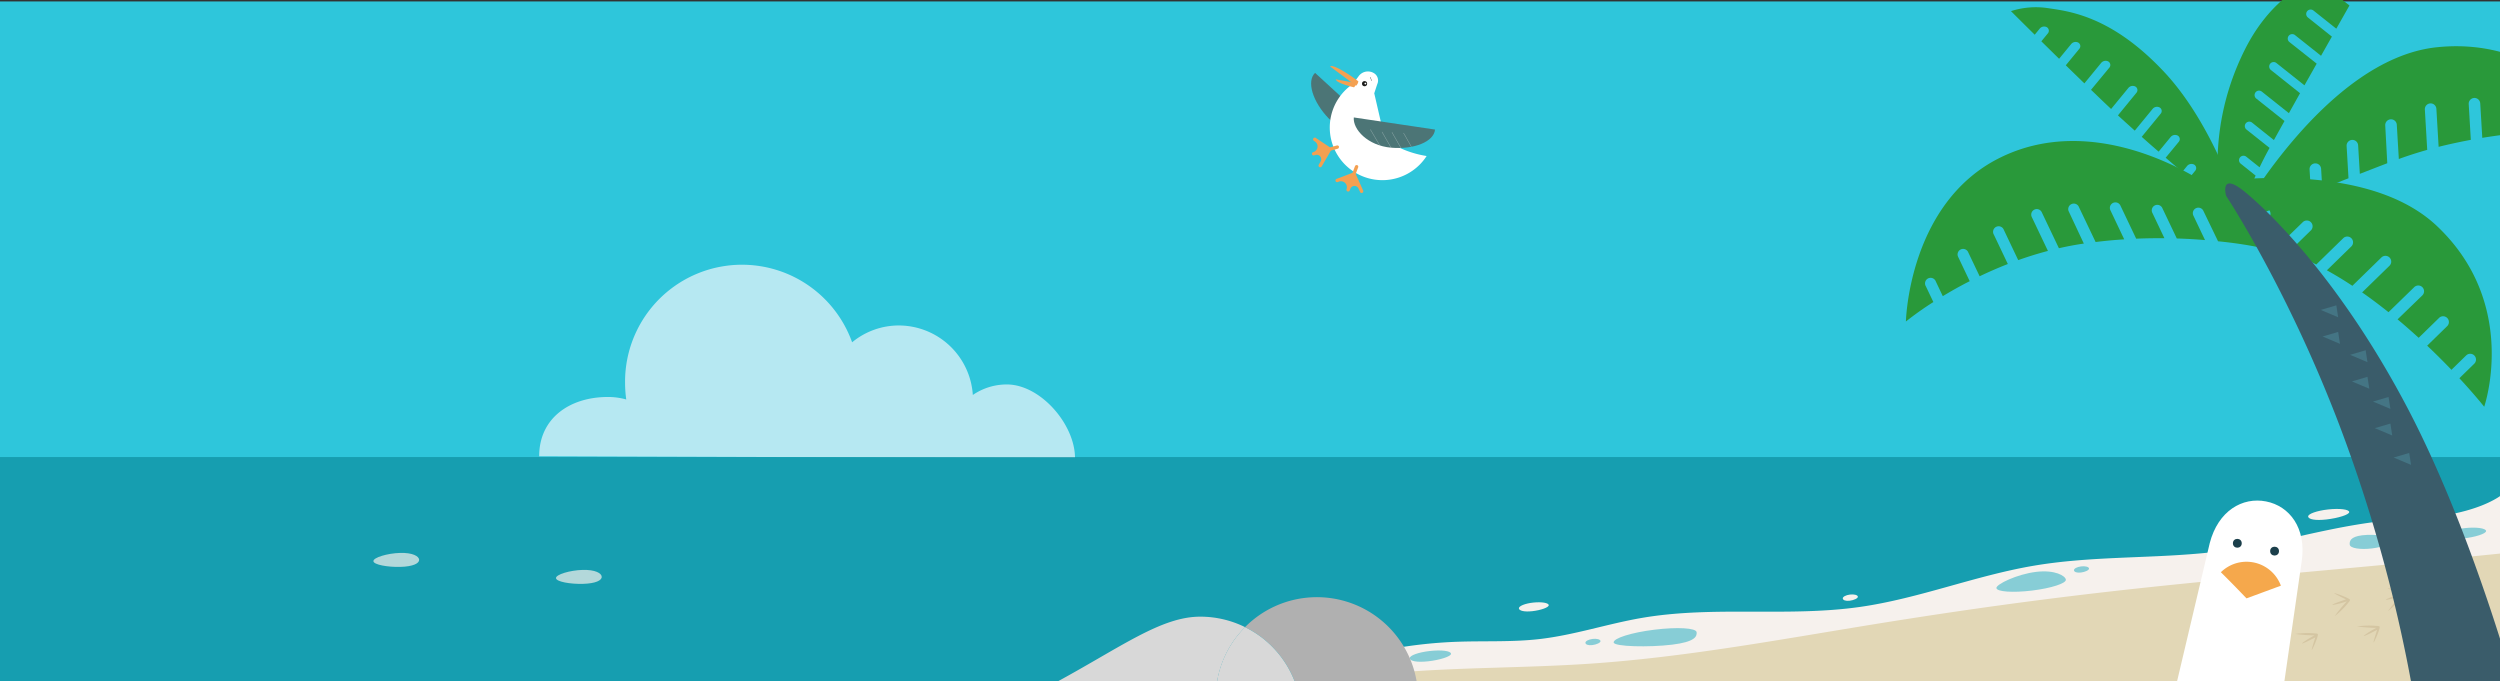 <svg id="Layer_1" data-name="Layer 1" xmlns="http://www.w3.org/2000/svg" viewBox="0 0 1002 273"><rect x="0" y="0" width="1002" height="273" fill="#333333" stroke="none"/><defs><style>.cls-1{fill:#2ec6db;}.cls-2{fill:#f0f7fc;}.cls-2,.cls-8{opacity:0.7;}.cls-3{fill:#1194a5;opacity:0.8;}.cls-4{fill:#e2d7b6;}.cls-5{fill:#d4c5a2;}.cls-6,.cls-8{fill:#f6f1ed;}.cls-7{fill:#87cdd6;}.cls-9{fill:#4c7576;}.cls-10,.cls-14{fill:#fff;}.cls-11{fill:#f4a051;}.cls-12{fill:#1d1d1b;}.cls-13{fill:none;stroke:#fff;stroke-linecap:round;stroke-linejoin:round;opacity:0.5;}.cls-13,.cls-14{stroke-width:0.13px;}.cls-14{stroke:#1d1d1b;stroke-miterlimit:10;}.cls-15{fill:#b0b0b0;}.cls-16{fill:#d8d8d8;}.cls-17{fill:#29993a;}.cls-18{fill:#f5a84c;}.cls-19{fill:#1b3f4b;}.cls-20{fill:#3a5c6a;}.cls-21{fill:#447584;}</style></defs><path class="cls-1" d="M-.28.58V273.35h1003V.58Z"/><path class="cls-2" d="M430.86,183.58c0-13.53-13.88-29.49-27.31-29.49a24.06,24.06,0,0,0-13.64,4.21,29.79,29.79,0,0,0-29.62-27.85,29.4,29.4,0,0,0-18.76,6.74,46.87,46.87,0,0,0-91,16.25,49.05,49.05,0,0,0,.47,6.67,27,27,0,0,0-7.36-1c-15.21,0-27.54,8.43-27.54,23.75"/><rect class="cls-3" x="-0.36" y="183.19" width="1003.13" height="90.17"/><path class="cls-4" d="M1002.76,218.44c-105.22,8.45-159.54,14.07-264.06,29.12-112.16,16.14-184.23,18.59-214.31,25.79h478.37Z"/><path class="cls-5" d="M929,254.19c0-.28-1.09-.32-1.09-.32a35,35,0,0,0-8,.22,65.43,65.43,0,0,0,7.76.58,33.59,33.59,0,0,0-4.86,3c-1.17,1.1,5.17-2.21,5.17-2.21s-1.36,4.22-1.44,5S929.19,255.24,929,254.19Z"/><path class="cls-5" d="M953.76,251.18c-.06-.28-1.09-.31-1.09-.31a34.44,34.44,0,0,0-8,.21,65.43,65.43,0,0,0,7.76.58,33.59,33.59,0,0,0-4.86,3c-1.17,1.1,5.17-2.21,5.17-2.21s-1.36,4.23-1.44,5S954,252.23,953.76,251.18Z"/><path class="cls-5" d="M916.59,246.74c.17.23-.52,1-.52,1a35,35,0,0,1-5.68,5.63,66.27,66.27,0,0,1,4.94-6,34.23,34.23,0,0,1-5.54,1.43c-1.6.09,5.17-2.21,5.17-2.21s-4-1.94-4.63-2.43S916,245.87,916.59,246.74Z"/><path class="cls-5" d="M941.88,240.38c.16.23-.53,1-.53,1a34.68,34.68,0,0,1-5.67,5.64,63,63,0,0,1,4.94-6,33.44,33.44,0,0,1-5.54,1.42c-1.61.09,5.17-2.2,5.17-2.2s-4-1.94-4.63-2.43S941.26,239.51,941.88,240.38Z"/><path class="cls-5" d="M963.27,238.34c.16.24-.53,1-.53,1a34.65,34.65,0,0,1-5.68,5.63,66.45,66.45,0,0,1,5-6,33.19,33.19,0,0,1-5.54,1.43c-1.61.09,5.17-2.21,5.17-2.21s-4-1.93-4.63-2.43S962.65,237.47,963.27,238.34Z"/><path class="cls-6" d="M550.89,273.35c5.39-1,10.92-4,16.4-4.34,10.79-.72,21.61-1.08,32.42-1.41,12.34-.39,24.68-.74,37-1.56,37.79-2.52,75.12-9.44,112.5-15.53,101-16.44,151.77-18.35,253.55-28.71V198.27s-9.71,8.42-36.07,9.62c-31.41,1.44-53.65,11.15-85,13.93-22.18,2-44.62,1.19-66.56,4.92-23.57,4-46.07,13.17-69.74,16.53-28.86,4.1-58.5-.54-87.23,4.37-13.8,2.36-27.19,6.89-41.09,8.49-11,1.27-22,.69-33,1.09a185.64,185.64,0,0,0-31,3.74s-17.1,2.5-28.71,12.39Z"/><path class="cls-7" d="M828,232.31c.18,1.49-5.91,3.46-13.59,4.39s-14.07.48-14.25-1,8.19-5.56,15.88-6.49S827.79,230.83,828,232.31Z"/><path class="cls-7" d="M837.29,227.85c.08.67-1.59,1.42-3.26,1.62s-2.7-.22-2.78-.89,1.21-1.37,2.87-1.57S837.21,227.18,837.29,227.85Z"/><path class="cls-7" d="M641.48,256.93c.08.66-1.6,1.42-3.27,1.62s-2.69-.22-2.77-.89,1.2-1.37,2.87-1.58S641.4,256.26,641.48,256.93Z"/><path class="cls-6" d="M744.63,239.14c.08.67-1.6,1.43-3.26,1.63s-2.7-.22-2.78-.89,1.2-1.37,2.87-1.58S744.55,238.48,744.63,239.14Z"/><path class="cls-6" d="M620.73,242.53c.1.93-3.26,2.06-6.56,2.43s-5.29-.18-5.4-1.11,2.49-2,5.79-2.34S620.63,241.6,620.73,242.53Z"/><path class="cls-6" d="M941.57,205.2c.12,1.08-4.53,2.47-9.08,3s-7.27-.08-7.39-1.15,3.47-2.36,8-2.86S941.45,204.13,941.57,205.2Z"/><path class="cls-7" d="M996.42,212.8c.12,1.11-4.55,2.54-9.12,3s-7.3-.09-7.43-1.2,3.48-2.42,8-2.93S996.29,211.69,996.42,212.8Z"/><path class="cls-7" d="M581.56,262c.13,1.1-4.54,2.54-9.11,3.05s-7.31-.09-7.43-1.2,3.48-2.42,8.05-2.93S581.44,260.84,581.56,262Z"/><path class="cls-7" d="M912.74,221.55c.08.67-1,1.35-2.66,1.55s-4-.07-4-.74,1.21-1.37,2.88-1.57S912.66,220.88,912.74,221.55Z"/><path class="cls-7" d="M959,216.23c.17,1.4-3.55,3-8.3,3.58s-8.75-.09-8.92-1.49.23-3.2,5-3.78S958.85,214.83,959,216.23Z"/><path class="cls-7" d="M646.76,257.52c-.21-1.68,7.07-4,16.25-5.13s16.81-.73,17,1-.72,3.89-9.9,5S647,259.2,646.76,257.52Z"/><path class="cls-8" d="M241.17,231.18c.05,1.45-2.46,2.69-7.52,2.83s-10.77-.86-10.81-2.31,5.59-3.14,10.65-3.28S241.13,229.74,241.17,231.18Z"/><path class="cls-8" d="M168,224.38c0,1.44-2.46,2.69-7.52,2.83s-10.77-.87-10.82-2.31,5.6-3.14,10.66-3.29S167.94,222.93,168,224.38Z"/><path class="cls-9" d="M527.08,29.21c-3.49,3.36-1,11.54,5.45,18.25s15.35,7.34,18.83,4Z"/><path class="cls-10" d="M552,33.74a3.46,3.46,0,0,0-.76-4l-.23-.19h0a4.59,4.59,0,0,0-6.43.94l-2.31,3.14A21.09,21.09,0,1,0,571,63.68c.28-.38.54-.76.79-1.15a40.67,40.67,0,0,1-12.28-4c-3.61-1.89-3.12-2.52-5.23-6.06L550.8,37.39Z"/><path class="cls-9" d="M575.16,51.93c-.42,4.82-8.31,8.07-17.61,7.26S542.18,51.9,542.6,47.07Z"/><path class="cls-11" d="M542.71,35a4,4,0,0,0,.56-.85,3.31,3.31,0,0,0,.29-.89l-8.14-1.45C535.37,32.7,538.4,34,542.71,35Z"/><path class="cls-11" d="M544.43,32.6c-.19-.14-.37-.29-.57-.43-5.28-3.94-10.08-6.41-10.74-5.53l10.38,7.74A3,3,0,0,0,544.43,32.6Z"/><circle class="cls-12" cx="546.92" cy="33.54" r="1.04"/><circle class="cls-10" cx="547.24" cy="33.49" r="0.36"/><line class="cls-13" x1="549.26" y1="51.93" x2="553.18" y2="58.57"/><line class="cls-13" x1="553.93" y1="52.92" x2="557.6" y2="59.29"/><line class="cls-13" x1="557.91" y1="53.05" x2="561.57" y2="59.42"/><line class="cls-13" x1="562.57" y1="53.34" x2="565.63" y2="58.73"/><path class="cls-11" d="M526.43,55.44a.68.68,0,0,0,.19,1l.41.27a2.37,2.37,0,0,1-.67,4.25h0a.7.7,0,0,0-.53.74.67.67,0,0,0,.86.58l.63-.18a1.78,1.78,0,0,1,2,2.61h0l-.76,1.3a.68.68,0,0,0,1.18.69l3.67-6.32,2.74-.77a.68.68,0,0,0,.49-.7.54.54,0,0,0,0-.21.7.7,0,0,0-.85-.39l-2.71.76-5.68-3.77A.68.68,0,0,0,526.43,55.44Z"/><path class="cls-11" d="M535.3,72.57a.67.67,0,0,0,.88.4l.46-.17a2.37,2.37,0,0,1,3.06,3h0a.71.71,0,0,0,.29.87.69.69,0,0,0,1-.36l.22-.62a1.78,1.78,0,0,1,3.29-.12h0l.61,1.38a.68.68,0,1,0,1.25-.55l-3-6.68,1-2.66a.68.68,0,0,0-.27-.81.67.67,0,0,0-.21-.09.72.72,0,0,0-.81.47l-1,2.64L535.7,71.7A.67.67,0,0,0,535.3,72.57Z"/><line class="cls-14" x1="549.28" y1="30.9" x2="549.7" y2="32.43"/><path class="cls-15" d="M519,273.35h48.84a40.56,40.56,0,0,0-68.83-22A40.45,40.45,0,0,1,519,273.35Z"/><path class="cls-16" d="M499.05,251.37a40.4,40.4,0,0,0-18-4.21c-15.61,0-31.45,12-57.55,26.19H487.8A40.09,40.09,0,0,1,499.05,251.37Z"/><path class="cls-16" d="M519,273.35a40.45,40.45,0,0,0-20-22,40.09,40.09,0,0,0-11.25,22Z"/><path class="cls-17" d="M911.18,76.93a2.32,2.32,0,0,1,4.63-.28l.28,4.87c3.09-1.26,6.48-2.63,10.14-4.1l-.56-9.54a2.32,2.32,0,0,1,4.63-.28l.47,8c3.31-1.32,6.83-2.71,10.51-4.15l-.76-12.93a2.31,2.31,0,1,1,4.62-.27l.68,11.43q5.31-2.07,11-4.26L956,50.2a2.32,2.32,0,0,1,4.63-.27l.82,13.8c3.75-1.37,7.55-2.58,11.38-3.66l-.95-16.18a2.31,2.31,0,1,1,4.62-.27l.9,15.23c4.33-1.09,8.65-2,12.9-2.8l-.84-14.34a2.31,2.31,0,1,1,4.62-.27l.82,13.81c3.81-.63,7.54-1.14,11.13-1.56l-.68-11.53a2.31,2.31,0,1,1,4.62-.28l.67,11.31c4.95-.5,9.56-.82,13.68-1l-.48-8.19a2.32,2.32,0,1,1,4.63-.27l.48,8.27c9.28-.31,15.15,0,15.15,0s-21.81-37.68-67.24-33.08-81.5,71.32-81.5,71.32,5.9-2.55,16.23-6.79Z"/><path class="cls-17" d="M895.41,78.37a1.79,1.79,0,0,1,2.23-2.8l3.14,2.5c1-2.44,2.07-5,3.27-7.69L898,65.54a1.79,1.79,0,0,1,2.22-2.8l5.42,4.31c1.06-2.2,2.18-4.42,3.38-6.63.19-.36.41-.75.62-1.14l-9.24-7.35a1.78,1.78,0,1,1,2.22-2.79l8.76,7c1.24-2.24,2.67-4.82,4.25-7.64l-11.32-9a1.78,1.78,0,0,1,2.22-2.79l10.86,8.64c1.42-2.53,2.92-5.21,4.47-8l-11.69-9.3a1.78,1.78,0,1,1,2.22-2.79l11.24,8.94c1.61-2.86,3.26-5.77,4.9-8.69L917.7,16.93a1.79,1.79,0,1,1,2.23-2.79l10.34,8.22,4.35-7.69L925,7a1.78,1.78,0,1,1,2.22-2.79l9.17,7.29,5.27-9.3-6.11-4.87a1.79,1.79,0,0,1-.29-2.51,1.8,1.8,0,0,1,2.51-.28l5.68,4.52,7-12.27S917.67-16,899.68,20s-8.28,67.43-8.28,67.43l3.36,7.86s1.61-5.71,4.66-13.73Z"/><path class="cls-17" d="M829.07,84.56a2.23,2.23,0,0,1,4-1.91L839.92,97q5.87-.72,11.47-1.07l-5.48-11.53a2.22,2.22,0,1,1,4-1.91l6.27,13.17c3.92-.16,7.7-.21,11.32-.18l-4.8-10.09a2.22,2.22,0,1,1,4-1.91l5.76,12.1c4,.12,7.82.35,11.31.64l-4.72-9.93a2.22,2.22,0,0,1,4-1.91L889,96.71a164.84,164.84,0,0,1,19.3,3,74.44,74.44,0,0,0-18.48-22.13C877.88,68.36,838,45.07,801.45,63.29s-37.56,65.56-37.56,65.56a127.13,127.13,0,0,1,11-7.79l-3-6.3a2.23,2.23,0,1,1,4-1.91l2.78,5.85c3.18-1.91,6.79-4,10.79-6l-4.59-9.65a2.22,2.22,0,1,1,4-1.91l4.57,9.59c3.53-1.69,7.31-3.35,11.3-4.91l-5.59-11.74a2.23,2.23,0,1,1,4-1.92l5.75,12.1c3.81-1.36,7.78-2.6,11.91-3.69l-6.53-13.71a2.22,2.22,0,0,1,4-1.91l6.93,14.54c3-.68,6.11-1.29,9.26-1.76l.73-.1Z"/><path class="cls-17" d="M867.47,28.92C846.05,6,828.69,4.48,820.66,3.24A32.54,32.54,0,0,0,806,4.46s3.66,3.68,9.52,9.46l2-2.45a2.3,2.3,0,0,1,2.87-.56,1.65,1.65,0,0,1,.35,2.52l-2.57,3.13,7.12,7,4.85-5.92a2.31,2.31,0,0,1,2.87-.55,1.65,1.65,0,0,1,.35,2.52l-5.39,6.56c2.38,2.33,4.88,4.75,7.45,7.25l6.74-8.22a2.31,2.31,0,0,1,2.87-.55,1.64,1.64,0,0,1,.35,2.52L838.08,36c2,1.89,3.95,3.81,6,5.74l2.05,1.94,6.9-8.41a2.29,2.29,0,0,1,2.87-.56,1.65,1.65,0,0,1,.34,2.53l-7.37,9c2.15,2,4.41,4,6.74,6.12l7.15-8.71a2.28,2.28,0,0,1,2.86-.56,1.64,1.64,0,0,1,.35,2.52l-7.57,9.23c2.24,2,4.51,4,6.78,5.94L870,54.91a2.31,2.31,0,0,1,2.87-.55,1.65,1.65,0,0,1,.35,2.52L868,63.22c2.24,1.93,4.47,3.83,6.64,5.68l1.93-2.36a2.3,2.3,0,0,1,2.87-.56,1.64,1.64,0,0,1,.35,2.52l-2.3,2.81c2.2,1.86,4.32,3.64,6.33,5.31a2.17,2.17,0,0,1,1.91.09,1.59,1.59,0,0,1,.62,2c7.81,6.5,13.26,10.9,13.26,10.9S888.9,51.81,867.47,28.92Z"/><path class="cls-10" d="M872.5,273.35l13.17-55.7c3.38-12.93,13.11-18.53,22.55-16.68h0c9.44,1.84,16.22,10.67,14.32,23.89l-7,48.49"/><path class="cls-18" d="M911.7,230.45a14.69,14.69,0,0,0-18.87-3.2,14.89,14.89,0,0,0-2.71,2.1c4.35,4.25,10.28,10.48,10.28,10.48l13.78-5.09A14.83,14.83,0,0,0,911.7,230.45Z"/><circle class="cls-19" cx="896.72" cy="217.75" r="1.77"/><circle class="cls-19" cx="911.65" cy="220.89" r="1.77"/><path class="cls-17" d="M889.76,78.93A2.32,2.32,0,1,1,893,82.25l-3.49,3.4q4.46,2.26,9.73,5L906.09,84a2.31,2.31,0,1,1,3.23,3.31l-5.74,5.6c3.17,1.64,6.52,3.39,10,5.23l9.27-9a2.32,2.32,0,1,1,3.24,3.31l-8.2,8,10.46,5.57,10.92-10.65a2.32,2.32,0,0,1,3.23,3.32l-9.89,9.65c3.49,1.94,6.9,4,10.22,6.21l11.6-11.32a2.32,2.32,0,1,1,3.24,3.32l-10.93,10.65c3.67,2.56,7.19,5.22,10.57,7.92l10.28-10a2.32,2.32,0,1,1,3.24,3.32L960.94,128c3,2.47,5.8,5,8.47,7.39l8.27-8.07a2.32,2.32,0,0,1,3.23,3.32l-8.1,7.91c3.61,3.41,6.87,6.68,9.73,9.67l5.87-5.73a2.32,2.32,0,1,1,3.24,3.32l-5.93,5.78c6.31,6.81,9.95,11.43,9.95,11.43s14.2-41.17-19-72.48S869.38,75.62,869.38,75.62s5.78,2.79,15.75,7.82Z"/><path class="cls-20" d="M1009.16,280.1s-17.5-65.58-44.08-116.29S910,85.25,899.71,76.87s-7.49,1.62-7.49,1.62,24.53,37,45.4,91.88a594.24,594.24,0,0,1,28.73,102.85"/><polyline class="cls-21" points="930.15 124.22 937.13 127.16 936.4 122.38"/><polyline class="cls-21" points="930.89 134.87 937.87 137.81 937.13 133.03"/><polyline class="cls-21" points="941.91 142.22 948.88 145.15 948.15 140.38"/><polyline class="cls-21" points="942.64 152.87 949.62 155.81 948.88 151.03"/><polyline class="cls-21" points="951.09 160.95 958.07 163.89 957.33 159.11"/><polyline class="cls-21" points="951.82 171.6 958.8 174.54 958.07 169.76"/><polyline class="cls-21" points="959.37 183.38 966.35 186.32 965.61 181.54"/></svg>